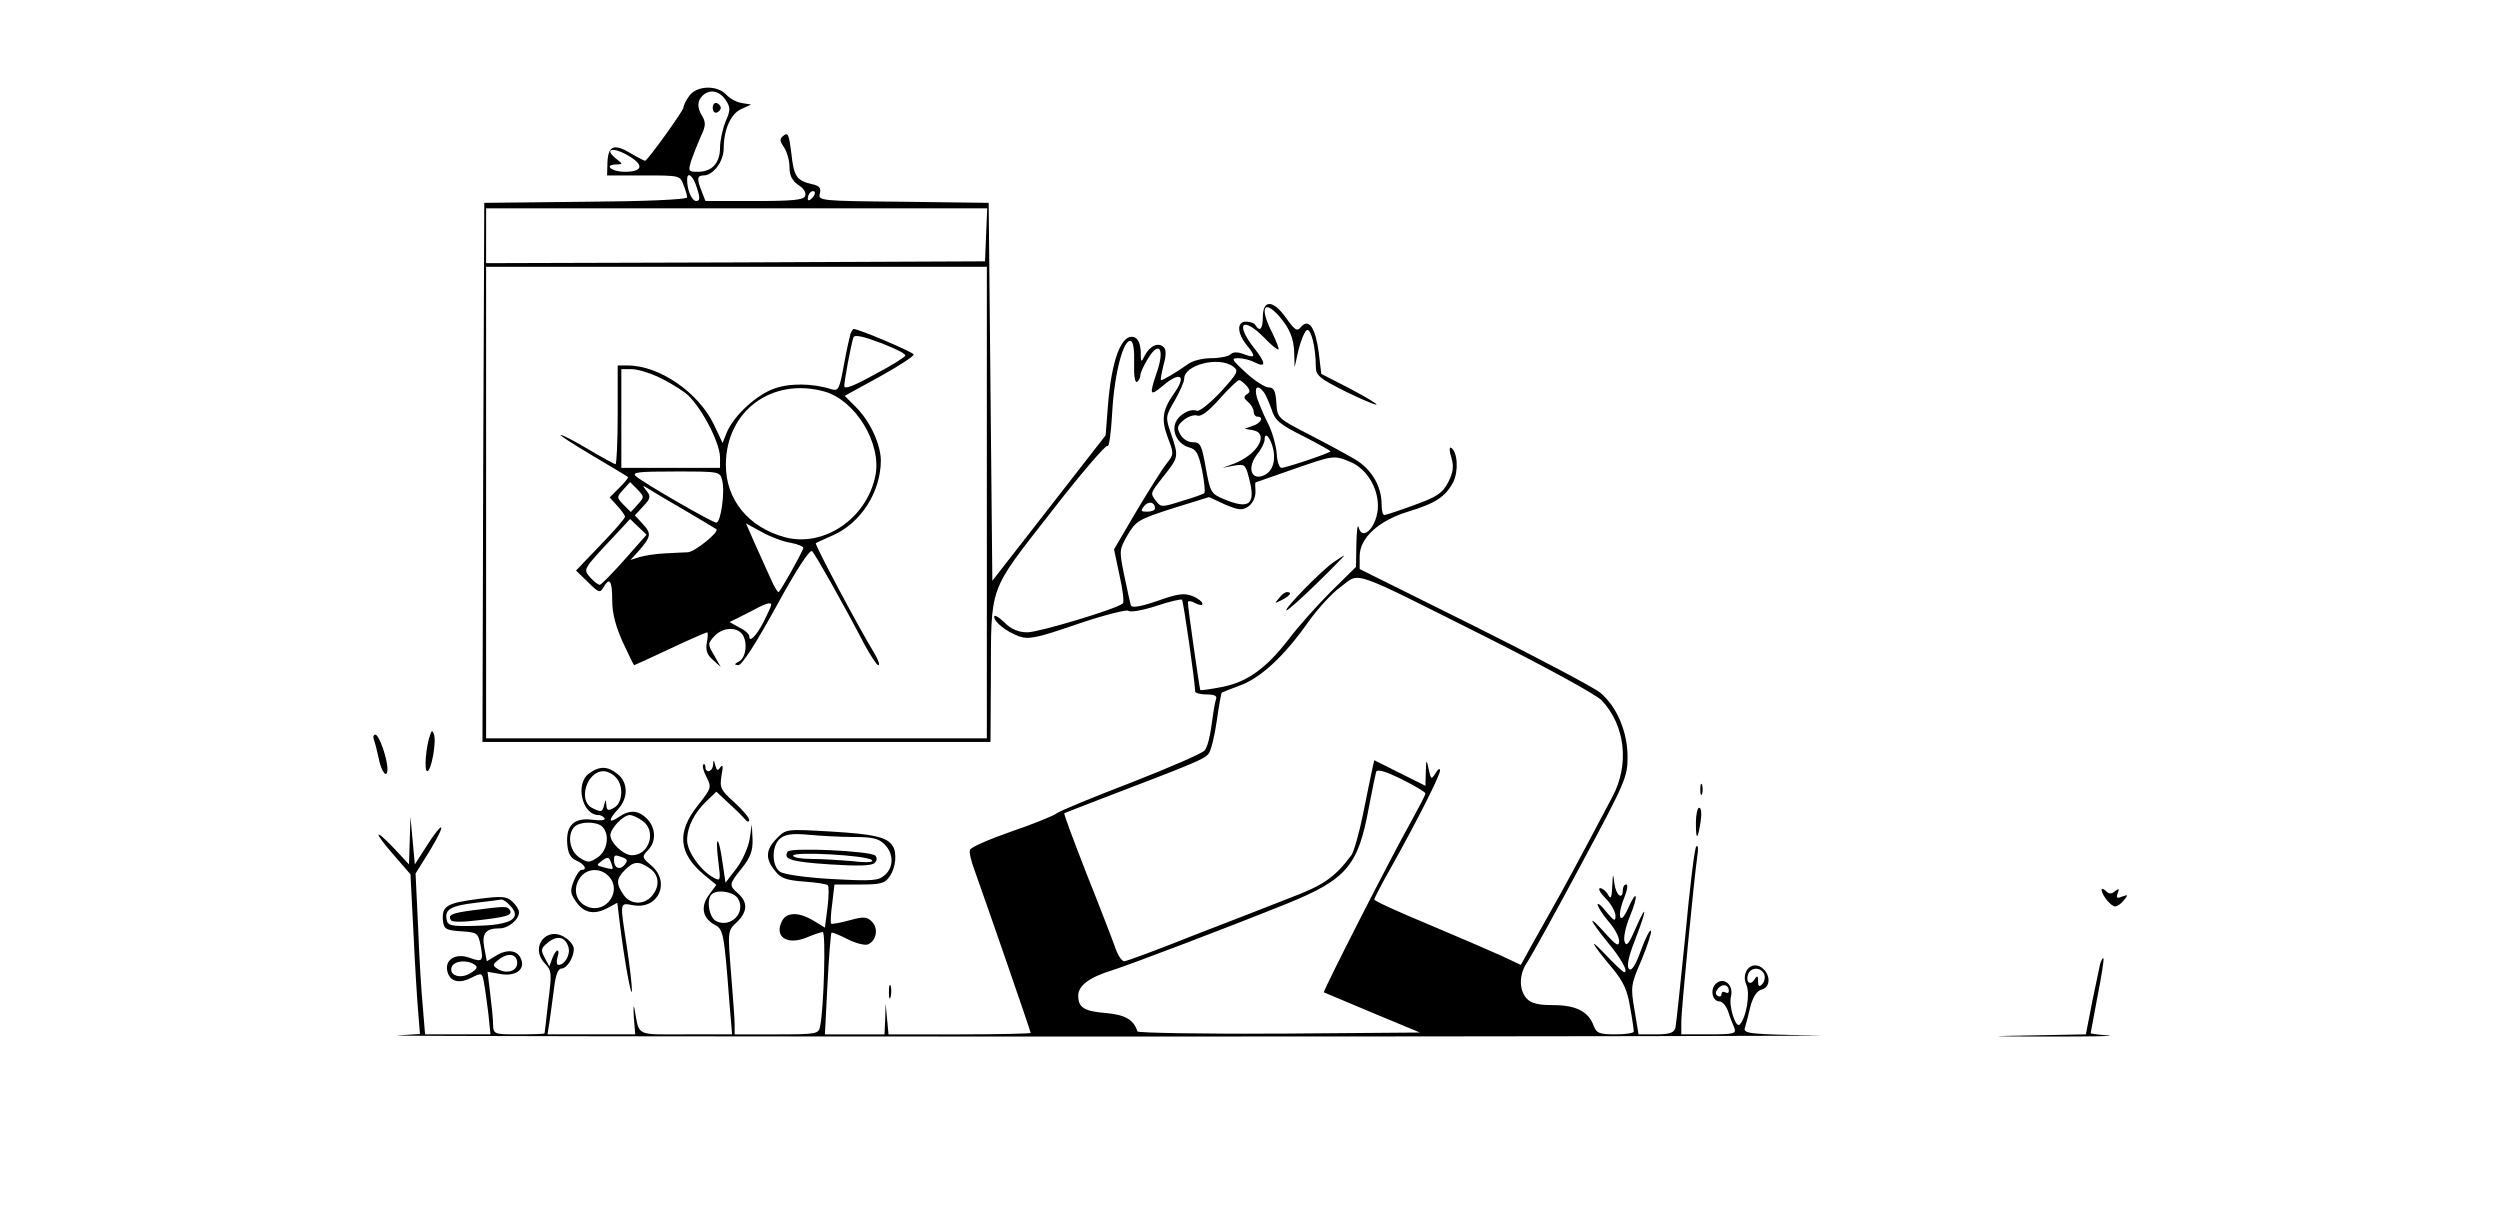 <?xml version="1.0" standalone="no"?>
<!DOCTYPE svg PUBLIC "-//W3C//DTD SVG 20010904//EN"
 "http://www.w3.org/TR/2001/REC-SVG-20010904/DTD/svg10.dtd">
<svg version="1.0" xmlns="http://www.w3.org/2000/svg"
 width="684pt" height="333pt" viewBox="0 0 684 333"
 preserveAspectRatio="xMidYMid meet">

<g transform="translate(0,333) scale(0.1,-0.1)"
fill="#000000" stroke="none">
<path d="M1886 3068 c-9 -12 -16 -27 -16 -32 0 -9 -99 -146 -105 -146 -2 0
-20 9 -40 21 -45 27 -61 20 -63 -25 l-1 -36 100 0 c98 0 100 0 109 -26 6 -14
10 -29 10 -34 0 -6 -117 -11 -277 -12 l-278 -3 -3 -737 -2 -738 695 0 695 0 1
168 c1 265 -9 238 164 460 82 106 152 187 155 182 4 -6 10 35 13 92 6 107 31
202 51 195 7 -3 10 -26 9 -61 -1 -33 2 -54 8 -51 5 4 9 12 9 18 0 7 9 27 21
46 30 50 46 27 25 -35 -22 -65 -21 -70 15 -40 49 42 67 29 30 -22 -31 -45 -34
-70 -16 -119 17 -44 17 -46 -3 -71 -12 -15 -49 -74 -83 -131 l-61 -104 15 -71
c9 -39 13 -74 9 -77 -16 -15 -230 -79 -261 -79 -24 0 -44 8 -63 27 -15 15 -28
22 -28 16 0 -15 33 -41 68 -54 27 -9 48 -5 161 34 71 24 134 40 138 36 5 -5
39 1 76 13 36 12 69 20 71 17 4 -4 36 -228 36 -251 0 -4 14 -8 31 -8 22 0 30
-4 26 -13 -3 -8 -8 -39 -12 -70 -4 -31 -12 -63 -19 -70 -6 -8 -96 -47 -201
-88 -104 -40 -197 -78 -205 -85 -8 -6 -64 -29 -123 -49 -60 -21 -111 -43 -113
-50 -3 -6 3 -31 12 -55 30 -83 154 -442 154 -446 0 -2 -87 -4 -194 -4 l-195 0
-4 43 -4 42 -1 -42 -2 -43 -81 0 -82 0 7 137 c4 76 9 139 11 141 2 2 21 -6 43
-17 23 -12 48 -18 56 -15 24 9 30 44 12 62 -14 14 -22 15 -62 4 -26 -7 -48
-11 -50 -9 -2 2 -1 27 3 55 l6 52 68 0 c59 0 70 3 83 22 17 24 21 65 8 84 -15
24 -52 32 -169 39 -122 7 -122 7 -147 -18 -31 -31 -33 -56 -6 -89 16 -21 30
-26 80 -30 33 -2 62 -7 65 -10 3 -3 3 -30 -1 -61 l-7 -55 -31 19 c-40 24 -73
24 -86 0 -23 -44 13 -68 67 -46 19 8 39 15 44 15 9 0 3 -210 -7 -257 -4 -22
-8 -23 -119 -23 l-115 0 0 28 c0 15 -5 78 -10 141 -9 114 -9 114 15 137 30 28
32 55 5 79 -26 23 -26 25 10 70 23 29 30 47 29 79 l-2 41 -6 -41 c-4 -23 -20
-59 -36 -80 l-30 -39 -8 54 c-10 74 -21 81 -12 7 7 -56 7 -58 -13 -47 -35 19
-72 71 -72 102 0 37 20 76 54 108 l26 25 32 -30 c18 -16 38 -36 45 -44 7 -9
12 -10 13 -4 0 7 -18 28 -41 49 -38 34 -40 40 -35 73 5 25 4 32 -3 23 -7 -11
-10 -10 -14 5 -4 16 -5 17 -6 2 -1 -20 -21 -25 -21 -6 0 6 -3 9 -6 6 -3 -4 1
-19 9 -34 14 -28 14 -30 -24 -78 -58 -73 -53 -131 18 -190 l33 -27 -20 -27
c-24 -32 -18 -64 15 -82 24 -13 26 -19 41 -217 l7 -83 -127 0 c-139 0 -126 -7
-140 70 -3 14 -3 4 -2 -22 l4 -48 -120 0 -120 0 6 38 c3 20 8 61 12 89 4 35
11 53 20 53 15 0 34 30 34 54 0 9 -11 23 -24 31 -50 33 -97 -26 -56 -70 20
-21 20 -27 10 -106 -5 -46 -10 -85 -10 -86 0 -2 -31 -3 -70 -3 -69 0 -70 0
-71 28 0 15 -4 53 -8 85 l-7 58 36 -6 c40 -7 67 12 56 40 -9 25 -36 29 -66 12
l-28 -17 -7 37 c-7 39 3 53 42 53 24 0 53 24 53 44 0 7 -8 20 -18 29 -16 15
-29 16 -97 7 -83 -11 -97 -19 -93 -60 3 -22 8 -25 49 -28 45 -3 47 -4 54 -39
8 -43 5 -46 -29 -34 -41 16 -74 -7 -60 -43 9 -23 33 -27 64 -11 28 14 29 14
34 -13 3 -15 8 -53 12 -84 l6 -58 -89 0 -90 0 -6 73 c-4 39 -10 138 -13 219
l-7 148 38 61 c20 33 35 62 32 65 -2 3 -20 -19 -38 -48 l-34 -53 -6 65 -6 65
-2 -65 -2 -65 -40 43 c-57 60 -58 47 -2 -17 l46 -53 8 -156 c4 -87 10 -185 13
-219 l5 -62 -62 -4 c-34 -2 872 -3 2013 -3 1141 0 1984 2 1872 3 -187 3 -203
5 -198 21 3 9 10 36 15 58 8 29 18 43 32 47 25 7 23 44 -3 61 -28 17 -55 -15
-40 -48 11 -24 0 -90 -18 -109 -11 -12 -31 51 -24 77 8 32 -21 55 -42 34 -16
-16 -9 -48 11 -48 7 0 18 -12 23 -27 5 -16 13 -36 17 -45 6 -16 0 -18 -69 -18
l-76 0 0 34 c0 33 34 383 44 455 3 19 2 30 -3 25 -5 -5 -18 -115 -30 -244 -13
-129 -25 -243 -27 -252 -4 -14 -16 -18 -53 -18 l-48 0 -11 67 c-11 63 -10 69
19 136 16 39 28 75 26 80 -2 6 -14 -17 -27 -52 -15 -42 -26 -59 -33 -52 -7 7
-2 32 16 78 33 85 35 108 2 33 -18 -42 -25 -51 -30 -37 -4 10 2 39 14 69 25
60 20 79 -5 22 -22 -50 -31 -21 -10 30 8 20 11 36 5 36 -5 0 -9 -7 -9 -15 0
-29 -19 -15 -23 18 -4 30 -4 29 -6 -8 -1 -32 -4 -37 -12 -22 -5 9 -15 17 -21
17 -7 0 0 -13 15 -28 15 -15 27 -37 27 -48 0 -16 -4 -14 -25 11 -13 17 -24 26
-24 20 0 -5 13 -26 29 -45 17 -19 30 -43 30 -55 -1 -16 -8 -12 -41 25 -48 53
-41 34 11 -30 36 -43 56 -80 44 -80 -3 0 -26 21 -51 48 -49 51 -41 34 20 -39
29 -35 40 -60 47 -105 6 -32 10 -62 10 -66 0 -5 -23 -8 -50 -8 -44 0 -52 3
-60 24 -14 39 -49 56 -111 56 -41 0 -60 5 -72 18 -22 24 -21 68 2 100 10 15
76 134 146 265 122 227 128 241 128 296 0 68 -29 138 -75 176 -17 14 -172 96
-344 182 l-314 156 0 35 c0 50 51 97 132 122 76 23 103 41 124 81 15 30 12 83
-6 94 -5 3 -5 -9 1 -27 7 -25 5 -40 -9 -68 -16 -30 -30 -39 -93 -62 -41 -15
-77 -27 -81 -27 -5 -1 -8 13 -8 30 0 50 -29 97 -74 123 -22 13 -79 44 -126 68
-85 44 -85 44 -88 86 -2 33 -7 42 -21 42 -10 0 -38 18 -62 40 -39 36 -42 40
-21 40 13 0 32 -5 44 -11 33 -17 32 -2 -1 39 -53 68 -31 88 29 27 18 -19 35
-33 38 -31 2 2 -6 22 -17 45 -34 66 -25 93 16 49 31 -35 43 -63 44 -105 l1
-38 11 49 c7 27 17 51 23 53 11 4 24 -48 24 -99 0 -25 9 -33 81 -69 45 -22 83
-38 85 -36 2 2 -31 22 -73 44 l-78 40 -7 59 c-9 67 -27 94 -48 70 -11 -14 -16
-11 -42 25 -35 49 -63 50 -63 1 0 -32 -8 -41 -20 -22 -3 6 -15 10 -26 10 -25
0 -25 -30 1 -63 27 -33 25 -38 -7 -26 -18 7 -30 6 -37 -1 -5 -5 -29 -10 -52
-10 -24 0 -52 -7 -65 -17 -26 -19 -66 -43 -72 -43 -3 0 1 18 6 40 8 28 8 43 1
50 -15 15 -39 3 -52 -23 -10 -20 -11 -20 -11 11 -1 21 -7 35 -17 39 -35 13
-63 -60 -73 -190 l-6 -78 -155 -199 -155 -199 -5 517 -5 517 -234 3 c-227 2
-233 3 -228 22 4 15 -1 22 -21 26 -43 10 -50 21 -57 85 -6 49 -9 58 -21 48
-12 -9 -11 -14 1 -32 8 -12 15 -36 15 -54 0 -23 7 -37 24 -49 15 -9 22 -21 19
-30 -4 -11 -32 -14 -139 -14 l-134 0 -10 26 c-14 35 -13 44 5 44 26 0 55 38
55 74 0 52 20 96 49 108 l26 12 -25 4 c-14 2 -33 12 -43 23 -25 27 -81 25
-101 -3z m99 -11 c14 -21 14 -28 0 -60 -8 -20 -15 -52 -15 -71 0 -42 -22 -66
-60 -66 -27 0 -28 1 -18 33 6 17 18 47 26 65 13 27 13 37 4 53 -15 24 -15 42
0 57 19 19 46 14 63 -11z m-264 -154 c42 -25 37 -43 -11 -43 -38 0 -60 20 -22
20 16 1 16 1 0 14 -38 29 -12 36 33 9z m186 -88 c9 -27 8 -35 -2 -35 -12 0
-25 29 -25 58 0 25 17 11 27 -23z m315 -27 c-7 -7 -12 -8 -12 -2 0 14 12 26
19 19 2 -3 -1 -11 -7 -17z m476 -100 l-3 -73 -682 -3 -683 -2 0 75 0 75 685 0
686 0 -3 -72z m2 -733 l0 -645 -685 0 -685 0 0 645 0 645 685 0 685 0 0 -645z
m674 372 c16 -12 13 -17 -34 -69 -30 -32 -58 -54 -65 -52 -19 8 -53 -12 -60
-36 -8 -26 10 -56 38 -64 20 -5 26 -16 36 -63 6 -31 9 -59 6 -62 -3 -3 -31
-13 -62 -22 -53 -17 -57 -17 -69 -1 -18 23 -18 21 21 71 40 50 40 52 19 114
-16 46 -15 48 10 91 14 25 26 51 26 60 0 38 95 62 134 33z m37 -53 c10 -12 10
-17 0 -23 -9 -6 -8 -11 4 -21 8 -7 15 -19 15 -26 0 -8 5 -14 10 -14 19 0 10
-18 -12 -25 l-23 -8 23 -4 c46 -9 13 -67 -53 -92 l-30 -11 31 6 c30 5 32 3 42
-37 18 -70 0 -84 -71 -54 -33 14 -36 18 -48 85 -11 63 -15 70 -35 70 -14 0
-28 9 -35 22 -10 18 -8 24 10 39 12 10 29 15 37 12 10 -4 31 12 61 46 25 28
49 51 53 51 4 0 13 -7 21 -16z m46 -16 c6 -7 15 -29 22 -48 9 -30 22 -41 86
-73 41 -21 75 -40 75 -42 0 -4 -121 -45 -134 -45 -6 0 -12 18 -13 40 -2 22
-12 59 -24 82 -12 23 -25 55 -30 70 -8 29 1 37 18 16z m27 -159 c7 -37 -6 -65
-33 -72 -30 -8 -37 27 -12 59 12 15 21 33 21 41 0 25 17 5 24 -28z m211 -33
c43 -18 75 -69 75 -120 0 -54 -42 -101 -53 -58 -3 9 -5 -11 -6 -46 l-1 -63
-68 -67 c-37 -37 -90 -96 -117 -132 -62 -80 -114 -117 -184 -130 -30 -6 -55
-9 -57 -8 -2 3 -34 225 -34 240 0 5 9 4 20 -2 11 -6 20 -7 20 -2 0 5 -12 15
-27 21 -23 9 -40 7 -96 -13 -47 -16 -70 -20 -73 -12 -2 6 -10 43 -18 81 -14
69 -14 71 9 111 23 39 30 43 123 73 l100 31 43 -20 c38 -16 47 -17 64 -6 12 8
20 25 20 40 -1 14 -1 26 0 26 0 0 45 16 100 35 115 40 114 40 160 21z m-535
-127 c0 -5 -10 -9 -21 -9 -18 0 -19 2 -9 15 12 15 30 12 30 -6z m910 -354
c165 -83 296 -155 312 -171 65 -69 77 -176 29 -265 -103 -195 -129 -243 -172
-319 -26 -47 -55 -97 -63 -113 l-15 -27 -53 25 c-29 13 -119 52 -200 86 -82
34 -148 64 -148 68 0 3 20 42 45 86 71 127 135 253 135 267 0 7 -6 4 -12 -7
-12 -19 -13 -18 -19 10 -6 29 -7 29 -8 -8 l-1 -37 -70 35 -70 35 -5 -22 c-3
-13 -14 -68 -25 -122 -11 -55 -26 -106 -32 -115 -45 -61 -77 -83 -167 -117
-53 -21 -174 -68 -270 -105 -95 -38 -179 -69 -185 -69 -7 0 -18 17 -25 38 -7
20 -42 111 -78 201 -35 90 -63 164 -61 166 2 1 53 21 113 44 241 92 270 104
281 118 7 7 17 48 23 90 6 42 12 77 14 78 1 1 24 10 51 20 56 21 120 80 186
174 25 35 65 79 89 96 54 39 16 53 401 -140z m-170 -426 c0 -4 -19 -40 -41
-80 -51 -90 -240 -461 -237 -464 2 -1 62 -26 133 -56 l130 -54 -385 -3 c-212
-1 -386 2 -388 6 -10 32 -33 45 -83 50 -63 5 -79 15 -79 48 0 27 30 50 92 69
48 15 329 122 480 183 162 66 194 103 223 262 9 47 18 91 20 98 3 8 23 3 70
-20 36 -18 65 -35 65 -39z m-1564 -119 c51 0 68 -4 84 -20 25 -25 26 -62 1
-84 -18 -16 -33 -17 -145 -11 -73 4 -133 13 -142 20 -24 17 -23 74 2 92 14 11
35 13 78 9 32 -3 88 -6 122 -6z m-316 -170 c21 -38 -22 -80 -61 -60 -19 10
-27 59 -12 73 15 15 63 7 73 -13z m-626 -16 c36 -36 6 -55 -90 -57 -69 -2 -79
0 -82 17 -6 28 12 38 80 46 35 4 66 8 70 9 4 0 14 -6 22 -15z m161 -115 c7
-20 -10 -49 -27 -49 -5 0 -6 9 -3 20 9 27 -4 25 -14 -2 l-8 -22 -13 24 c-11
21 -10 26 9 41 25 21 48 16 56 -12z m-140 -44 c0 -23 -31 -31 -55 -15 -13 9
-12 12 5 25 26 20 50 15 50 -10z m-117 -4 c10 -6 8 -12 -10 -23 -28 -18 -61
-7 -52 17 7 16 41 20 62 6z m3529 -27 c3 -8 1 -20 -6 -27 -8 -8 -11 -6 -11 9
0 15 -2 16 -10 4 -11 -18 -25 -7 -17 15 8 20 36 19 44 -1z m-97 -45 c0 -6 -4
-7 -10 -4 -5 3 -10 1 -10 -5 0 -6 -5 -8 -10 -5 -8 5 -7 11 1 21 12 14 29 10
29 -7z"/>
<path d="M1950 3035 c0 -9 5 -15 11 -13 6 2 11 8 11 13 0 5 -5 11 -11 13 -6 2
-11 -4 -11 -13z"/>
<path d="M2327 2417 c-2 -7 -11 -45 -18 -85 -12 -66 -15 -73 -34 -67 -53 17
-117 17 -159 1 -50 -19 -108 -74 -127 -118 l-12 -30 -24 51 c-42 87 -149 161
-235 161 l-28 0 0 -135 c0 -74 -3 -135 -6 -135 -3 0 -36 18 -73 40 -37 22 -71
40 -77 40 -5 0 34 -25 86 -56 52 -31 96 -57 98 -59 2 -2 -9 -15 -24 -30 l-26
-26 21 -23 c11 -12 21 -26 21 -30 0 -4 -30 -39 -67 -77 l-67 -70 33 -32 c29
-29 33 -30 42 -14 17 29 24 19 24 -36 0 -36 10 -72 29 -114 16 -35 30 -63 31
-63 1 0 45 20 98 45 53 25 99 45 102 45 2 0 2 -12 -1 -28 -4 -20 0 -33 16 -47
l22 -20 -18 32 c-18 30 -18 32 0 52 21 23 56 27 74 9 18 -18 15 -65 -5 -77
-15 -8 -15 -10 -3 -11 10 0 49 61 104 161 55 101 92 157 98 151 9 -9 88 -149
143 -255 17 -31 34 -57 38 -57 5 0 0 15 -11 33 -42 69 -164 298 -160 301 1 1
23 11 46 21 78 34 132 120 132 206 -1 45 -30 107 -68 145 l-31 31 95 52 c52
29 94 56 94 61 0 6 -150 70 -165 70 -1 0 -5 -6 -8 -13z m150 -60 c-1 -4 -39
-28 -85 -52 -58 -32 -82 -41 -82 -31 0 15 18 111 25 133 3 8 26 3 74 -15 39
-15 70 -30 68 -35z m-679 -57 c23 -10 58 -31 77 -45 39 -30 95 -134 95 -177
l0 -28 -135 0 -135 0 0 135 0 135 28 0 c15 0 46 -9 70 -20z m457 -41 c86 -24
158 -143 140 -231 -24 -117 -141 -196 -247 -168 -100 27 -163 103 -162 200 1
146 126 238 269 199z m-279 -244 c8 -31 -4 -115 -16 -115 -11 0 -200 109 -220
127 -12 11 5 13 108 13 122 0 122 0 128 -25z m-231 -65 l-19 -21 -20 20 c-19
20 -19 21 -1 41 l19 21 20 -20 c19 -20 19 -21 1 -41z m135 -20 c41 -24 77 -46
80 -48 9 -7 -59 -62 -78 -63 -9 0 -37 -2 -62 -3 -25 -1 -56 -6 -70 -10 l-25
-8 21 23 c36 41 37 49 13 75 l-22 24 23 25 c20 21 21 27 9 42 -13 17 -13 17
11 2 14 -9 59 -35 100 -59z m-171 -131 c-34 -38 -64 -69 -68 -69 -5 0 -16 9
-26 20 -20 23 -22 20 69 117 l40 43 23 -22 22 -21 -60 -68z m454 46 c21 -4 37
-11 35 -15 -11 -26 -64 -120 -68 -120 -3 0 -13 17 -22 38 -9 20 -28 62 -42 93
l-25 57 42 -23 c23 -13 59 -27 80 -30z m-53 -170 c0 -3 -9 -23 -20 -45 -20
-39 -40 -60 -40 -41 0 6 -12 17 -27 24 l-27 15 50 25 c50 27 64 31 64 22z"/>
<path d="M3649 1792 c-32 -21 -140 -132 -129 -132 4 0 42 34 84 75 42 41 75
75 74 75 -2 0 -15 -8 -29 -18z"/>
<path d="M3499 1693 c-13 -15 -12 -15 9 -4 23 12 28 21 13 21 -5 0 -15 -7 -22
-17z"/>
<path d="M2155 1000 c-13 -21 9 -28 116 -35 77 -5 114 -4 122 4 7 7 7 14 2 20
-14 13 -233 23 -240 11z m230 -23 c7 -6 -11 -8 -54 -3 -35 3 -86 6 -112 6 -27
0 -49 4 -49 9 0 12 202 1 215 -12z"/>
<path d="M1297 840 c-61 -8 -73 -13 -63 -28 3 -5 34 -5 73 0 80 9 96 14 88 28
-7 11 -12 11 -98 0z"/>
<path d="M1177 1320 c-12 -33 -17 -100 -8 -100 11 0 26 82 18 102 -4 10 -6 10
-10 -2z"/>
<path d="M1023 1306 c3 -8 9 -31 13 -50 7 -38 24 -59 24 -30 0 29 -23 94 -33
94 -5 0 -7 -6 -4 -14z"/>
<path d="M1612 1214 c-39 -27 -20 -114 26 -114 6 0 13 -4 16 -9 4 -5 -11 -7
-32 -4 -51 7 -74 -15 -70 -66 2 -26 9 -39 26 -46 22 -10 30 -25 13 -25 -5 0
-14 -13 -21 -30 -10 -25 -10 -34 4 -54 21 -33 49 -40 85 -22 l30 16 7 -58 c12
-98 32 -208 33 -182 0 14 -6 68 -14 120 -19 126 -21 120 19 113 68 -11 101 64
48 109 -26 22 -26 24 -10 41 24 23 23 62 -2 87 -24 24 -48 25 -78 4 -28 -19
-28 -7 -1 22 28 30 28 73 -1 96 -27 22 -49 23 -78 2z m72 -10 c23 -22 20 -71
-4 -84 -16 -9 -20 -8 -21 7 -1 17 -2 17 -6 1 -5 -21 -8 -21 -34 -8 -38 21 -13
100 32 100 10 0 25 -7 33 -16z m74 -120 c39 -27 19 -94 -29 -94 -23 0 -59 34
-59 55 0 18 35 55 53 55 7 0 23 -7 35 -16z m-110 -16 c21 -21 14 -66 -13 -84
-23 -15 -27 -15 -50 0 -27 18 -34 63 -13 84 15 15 61 15 76 0z m28 -115 c-1
-1 -12 0 -24 4 -21 5 -21 6 -5 18 15 11 19 11 24 -3 4 -9 6 -18 5 -19z m28 31
c13 -5 14 -9 5 -20 -13 -16 -29 -9 -29 12 0 16 2 16 24 8z m74 -30 c26 -18 28
-50 5 -76 -22 -25 -59 -23 -77 4 -21 30 -20 44 4 68 24 24 38 25 68 4z m-114
-20 c40 -39 -4 -105 -56 -85 -32 12 -42 48 -22 78 17 27 55 30 78 7z"/>
<path d="M4652 1170 c0 -14 2 -19 5 -12 2 6 2 18 0 25 -3 6 -5 1 -5 -13z"/>
<path d="M4640 1078 c0 -49 5 -47 13 5 3 20 2 37 -4 37 -5 0 -9 -19 -9 -42z"/>
<path d="M5750 895 c1 -15 26 -45 37 -45 6 0 17 8 24 17 12 15 12 16 -5 10
-14 -6 -17 -4 -12 9 5 13 4 14 -7 6 -10 -9 -17 -8 -25 0 -7 7 -12 8 -12 3z"/>
<path d="M5746 693 c-2 -10 -12 -57 -22 -105 l-17 -88 -156 -3 c-123 -2 -112
-3 54 -3 116 0 189 1 163 3 -27 2 -48 5 -48 6 0 1 9 47 19 102 11 55 18 101
16 103 -2 2 -6 -5 -9 -15z"/>
<path d="M2432 615 c0 -16 2 -22 5 -12 2 9 2 23 0 30 -3 6 -5 -1 -5 -18z"/>
</g>
</svg>
